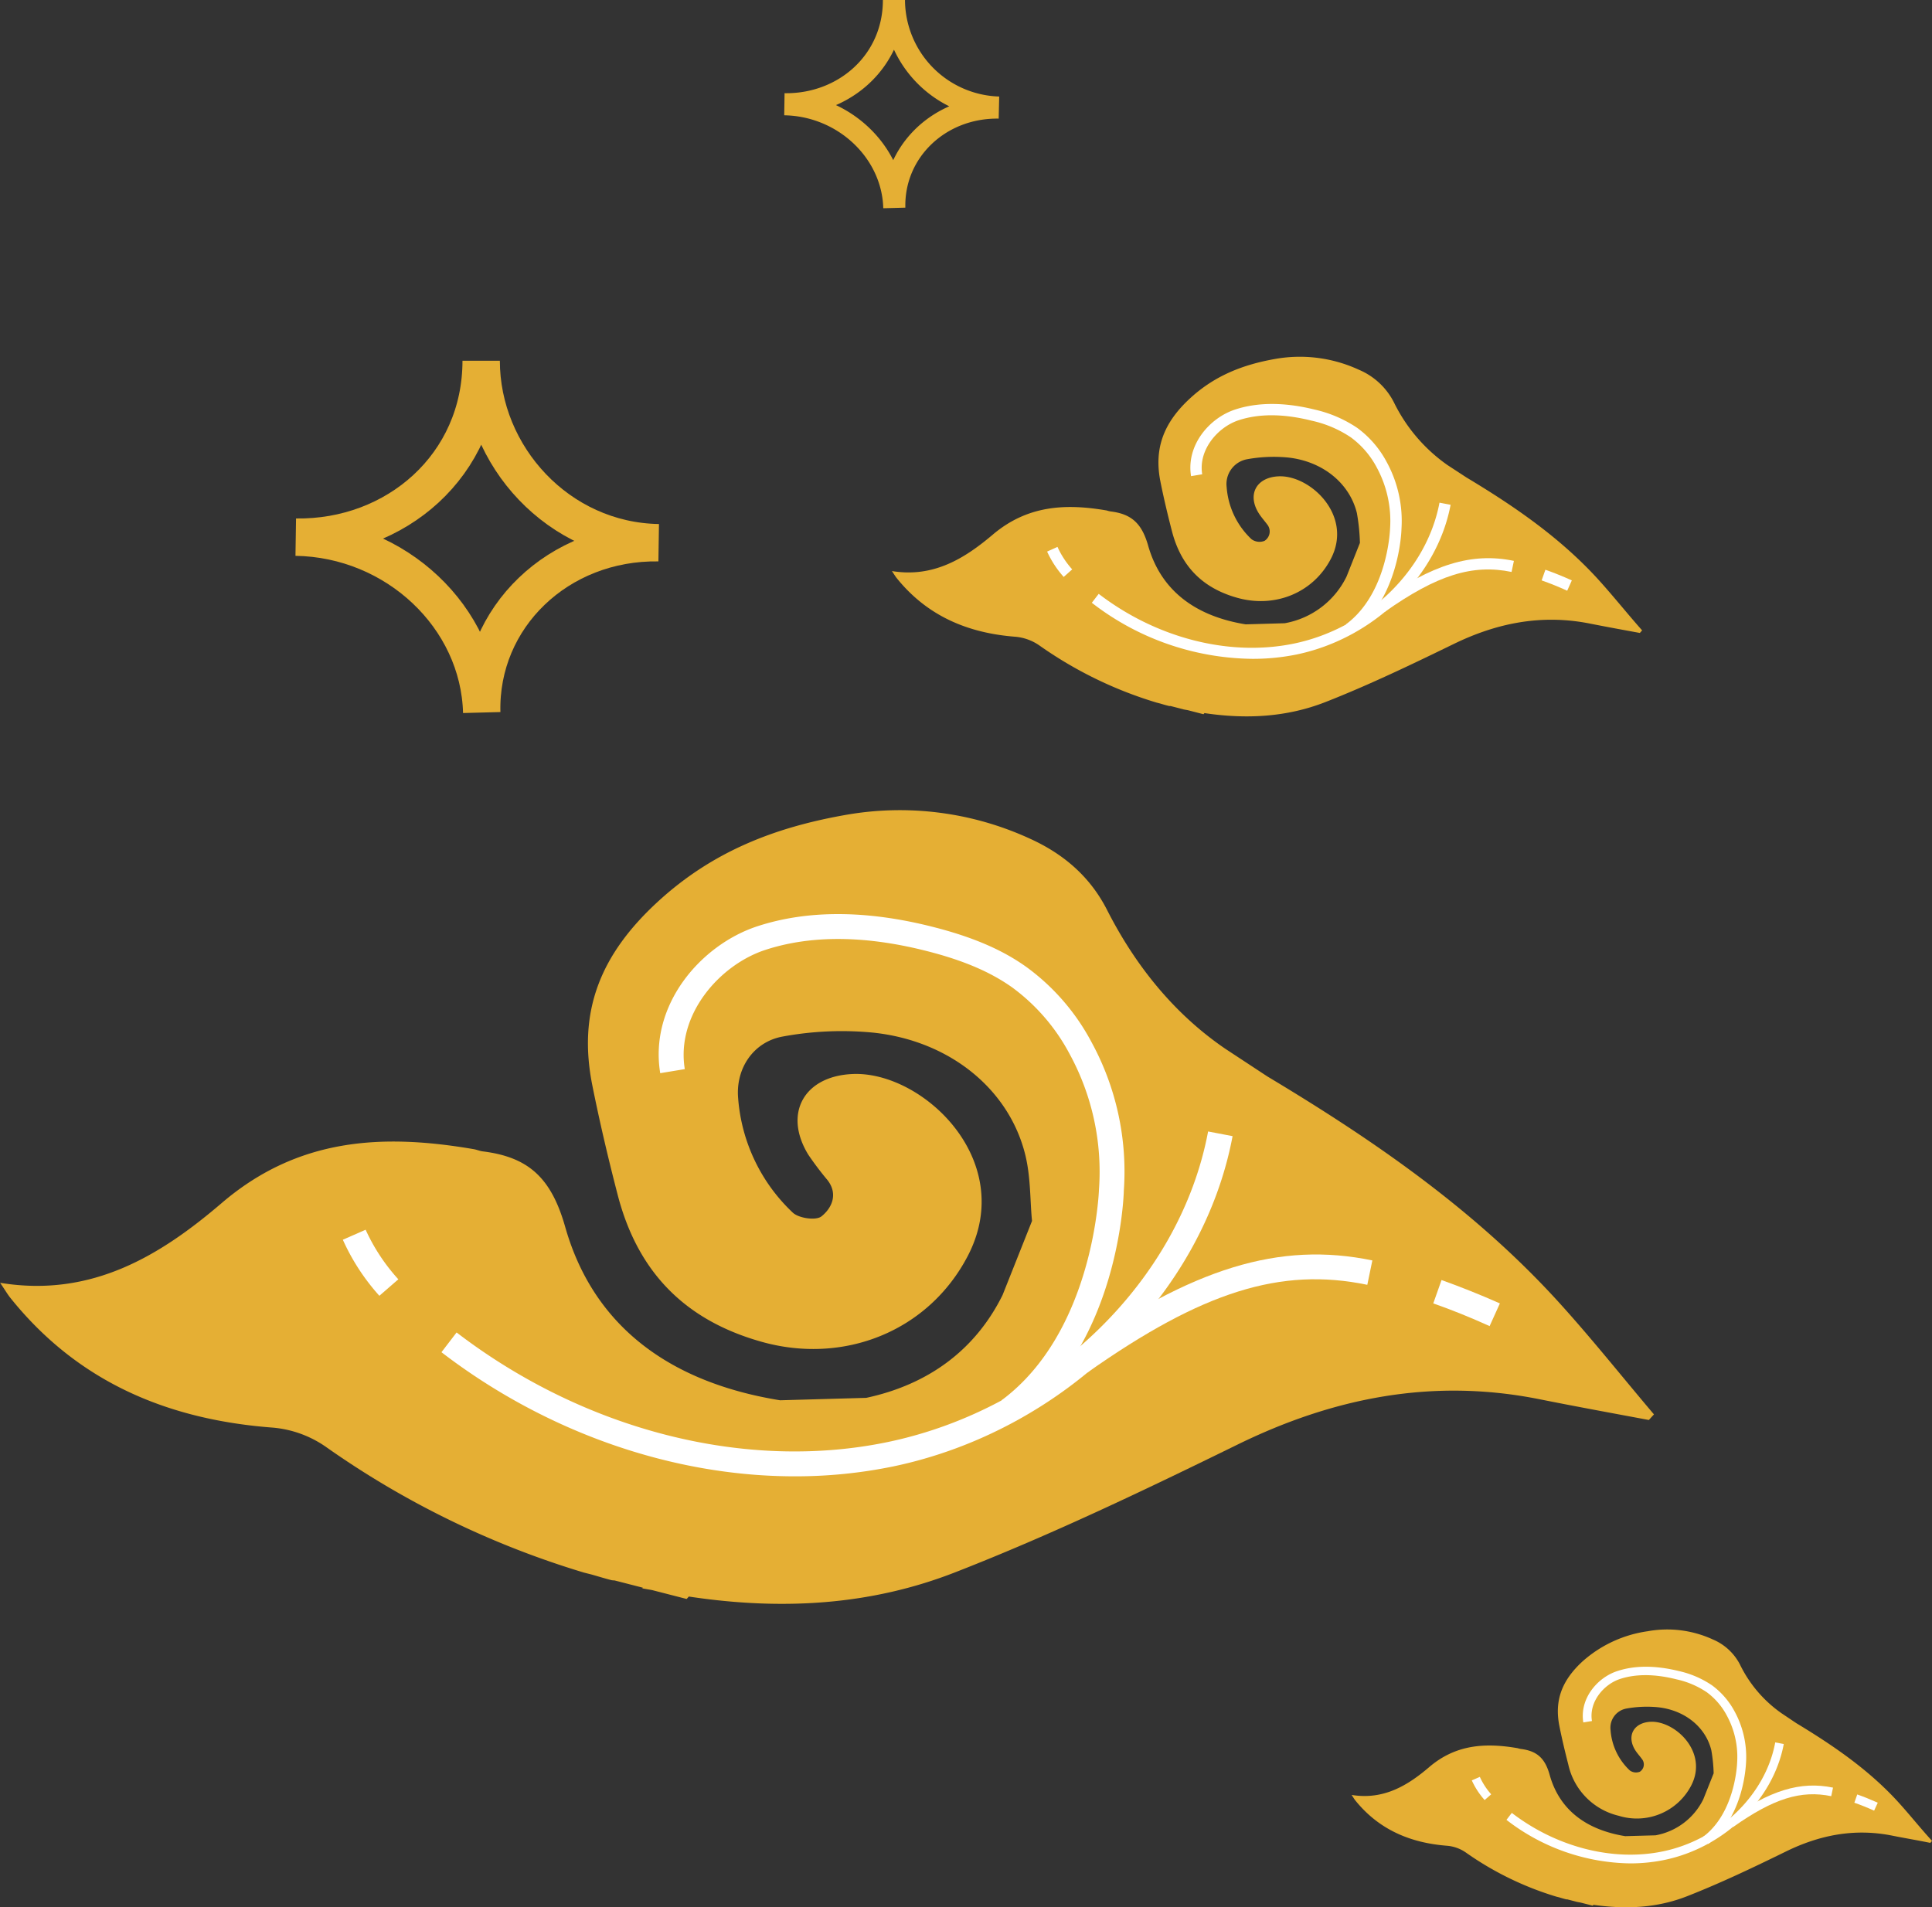 <svg xmlns="http://www.w3.org/2000/svg" viewBox="0 0 413.57 408.33"><rect x="0" y="0" width="413.57" height="408.33" fill="#333333" stroke="none"/><title>Asset 1</title><g id="Layer_2" data-name="Layer 2"><g id="Layer_1-2" data-name="Layer 1"><path d="M406.22,385.68c-6.27-6.84-13.82-12-21.71-16.77h0l-3.16-2.12a27.27,27.27,0,0,1-8.89-10.43,11.58,11.58,0,0,0-5.82-5.37,23.37,23.37,0,0,0-13.94-1.75,26.5,26.5,0,0,0-14,6.51c-4.31,4-6,8.25-4.89,13.8.55,2.75,1.2,5.48,1.9,8.2a14.46,14.46,0,0,0,10.81,11A13.11,13.11,0,0,0,362,382.32c3.77-7.19-3.4-13.91-8.63-13.7-3.64.16-5.23,3-3.34,6.06.42.68,1,1.28,1.45,1.92a1.85,1.85,0,0,1-.29,2.6l-.17.12a2.24,2.24,0,0,1-2.15-.29,13.11,13.11,0,0,1-4.11-8.64,4.17,4.17,0,0,1,3.34-4.59,24.6,24.6,0,0,1,6.8-.29c5.75.61,10.22,4.25,11.43,9.2a32.69,32.69,0,0,1,.5,4.94l-2.22,5.57a14.2,14.2,0,0,1-10.23,7.71l-6.48.18c-7.86-1.27-13.92-5.23-16.14-13-1-3.71-2.77-5.24-6.19-5.67a4.07,4.07,0,0,1-.67-.16c-6.83-1.18-13.18-.87-18.91,4-4.57,3.91-9.75,7.14-16.66,6,.4.59.56.89.77,1.15,5.07,6.3,11.82,9.14,19.74,9.74a8.29,8.29,0,0,1,3.9,1.41,67.31,67.31,0,0,0,19.45,9.49h0l.57.14c.5.15,1,.3,1.51.43h.22l2.12.55h0l.75.14,2.58.66.16-.18c7,1,13.67.67,20.07-1.85,7.19-2.82,14.18-6.16,21.12-9.56,7.25-3.55,14.7-5,22.67-3.42,2.74.55,5.49,1,8.24,1.57l.38-.43C411.09,391.41,408.75,388.45,406.22,385.68Z" style="fill:#e5af34"/><path d="M349,398.94a44.14,44.14,0,0,1-26.52-9.32l1.14-1.49c9.62,7.38,21.73,10.46,32.39,8.23,12.06-2.52,21.94-12.11,24-23.32l1.83.34c-2.23,11.94-12.72,22.14-25.49,24.81A36.3,36.3,0,0,1,349,398.94Z" style="fill:#fff"/><path d="M317.81,385.38a16.35,16.35,0,0,1-2.75-4.21l1.72-.75a14.61,14.61,0,0,0,2.43,3.73Z" style="fill:#fff"/><path d="M365.65,394.79l-1.12-1.51c6.94-5.14,7.32-15.72,7.32-15.83a18.52,18.52,0,0,0-2.2-10.16,14.79,14.79,0,0,0-4.3-5,18.79,18.79,0,0,0-6.46-2.75c-4.62-1.17-8.69-1.2-12.11-.08s-6.7,4.87-6,9l-1.85.3c-.84-5.13,3.05-9.64,7.3-11,3.76-1.24,8.18-1.22,13.15,0a20.7,20.7,0,0,1,7.09,3.05,16.68,16.68,0,0,1,4.85,5.61,20.34,20.34,0,0,1,2.43,11.16C373.71,377.92,373.32,389,365.65,394.79Z" style="fill:#fff"/><path d="M401.18,387.65c-1.43-.65-2.86-1.22-4.23-1.7l.62-1.77c1.42.5,2.9,1.1,4.39,1.77Z" style="fill:#fff"/><path d="M371,391.15l-1.1-1.53c9-6.35,15.51-8.34,22.48-6.9l-.38,1.83C385.51,383.21,379.62,385.06,371,391.15Z" style="fill:#fff"/><path d="M342,123.92c-8.1-8.85-17.86-15.56-28.06-21.68h0l-4.1-2.68a35.36,35.36,0,0,1-11.49-13.49,14.92,14.92,0,0,0-7.51-6.93,30.12,30.12,0,0,0-18-2.27c-6.71,1.2-12.76,3.5-18.1,8.42-5.58,5.14-7.77,10.66-6.33,17.84.71,3.55,1.55,7.08,2.46,10.59,1.91,7.41,6.44,12.16,14,14.27,8,2.24,16.17-1,20-8.31,4.87-9.3-4.39-18-11.16-17.7-4.71.2-6.76,3.82-4.31,7.82.54.88,1.25,1.66,1.87,2.49a2.38,2.38,0,0,1-.37,3.35,1.88,1.88,0,0,1-.23.16,2.9,2.9,0,0,1-2.77-.36,17,17,0,0,1-5.32-11.17,5.39,5.39,0,0,1,4.32-5.94,32,32,0,0,1,8.79-.38c7.43.79,13.21,5.5,14.77,11.9a42.72,42.72,0,0,1,.65,6.38l-2.86,7.2a18.27,18.27,0,0,1-13.24,10l-8.36.24c-10.17-1.65-18-6.76-20.87-16.84-1.36-4.8-3.59-6.78-8-7.33a5.25,5.25,0,0,1-.87-.21c-8.83-1.52-17-1.12-24.44,5.21-5.92,5-12.61,9.23-21.54,7.76.51.76.73,1.14,1,1.48,6.55,8.15,15.27,11.82,25.51,12.59a10.64,10.64,0,0,1,5,1.82,86.72,86.72,0,0,0,25.14,12.27h0l.74.19c.65.19,1.29.39,2,.55h.28l2.75.71-.06,0,1,.18,3.33.86.21-.24c9,1.34,17.66.87,25.94-2.38,9.29-3.65,18.34-8,27.3-12.36,9.37-4.59,19-6.48,29.31-4.42,3.54.7,7.1,1.35,10.65,2l.49-.55C348.28,131.31,345.26,127.5,342,123.92Z" style="fill:#e5af34"/><path d="M268,141.05a57,57,0,0,1-34.28-12l1.47-1.91c12.43,9.53,28.08,13.51,41.87,10.63,15.58-3.26,28.36-15.65,31.08-30.15l2.38.45c-2.9,15.43-16.45,28.62-33,32.06A46.77,46.77,0,0,1,268,141.05Z" style="fill:#fff"/><path d="M227.7,123.52a21.47,21.47,0,0,1-3.55-5.43l2.22-1a18.77,18.77,0,0,0,3.15,4.81Z" style="fill:#fff"/><path d="M289.54,135.62l-1.44-1.94c9-6.66,9.45-20.33,9.46-20.47a24,24,0,0,0-2.85-13.13,18.94,18.94,0,0,0-5.55-6.45,24.31,24.31,0,0,0-8.36-3.56c-6-1.51-11.23-1.55-15.65-.1s-8.67,6.29-7.8,11.57l-2.39.4c-1.08-6.64,3.94-12.46,9.43-14.26,4.87-1.6,10.59-1.58,17,0a26.94,26.94,0,0,1,9.16,3.94,21.58,21.58,0,0,1,6.27,7.26A26.32,26.32,0,0,1,300,113.3C300,113.89,299.46,128.25,289.54,135.62Z" style="fill:#fff"/><path d="M335.48,126.47c-1.86-.85-3.71-1.59-5.47-2.21l.8-2.28c1.83.64,3.74,1.41,5.66,2.28Z" style="fill:#fff"/><path d="M296.42,131,295,129c11.64-8.21,20.06-10.79,29.07-8.92l-.5,2.37C315.22,120.72,307.6,123.11,296.42,131Z" style="fill:#fff"/><path d="M333.21,278.29c-17.86-19.5-39.34-34.3-61.88-47.81h0l-9-5.92c-10.79-7.35-19.17-17.6-25.34-29.73-3.62-7.12-9.28-12-16.57-15.3a66.64,66.64,0,0,0-39.74-5c-14.81,2.65-28.15,7.72-39.93,18.58-12.3,11.33-17.12,23.5-13.94,39.33,1.57,7.83,3.4,15.62,5.41,23.36,4.23,16.34,14.21,26.81,30.82,31.47,17.54,4.93,35.64-2.17,44.1-18.33,10.72-20.5-9.69-39.65-24.62-39-10.37.43-14.9,8.42-9.5,17.26a66.4,66.4,0,0,0,4.13,5.47c2.31,3,.9,6-1.32,7.76-1.19.92-4.86.39-6.13-.82A37.53,37.53,0,0,1,158,235c-.5-6.25,3.26-11.94,9.53-13.08a69.57,69.57,0,0,1,19.38-.84c16.4,1.73,29.14,12.13,32.58,26.23,1.17,4.8,1,9.91,1.43,14.08l-6.31,15.88c-5.82,11.74-15.88,19.15-29.18,22l-18.45.52c-22.42-3.63-39.69-14.9-46-37.14-3-10.57-7.92-14.94-17.65-16.15-.65-.08-1.26-.36-1.91-.47-19.48-3.35-37.58-2.46-53.91,11.49-13,11.13-27.79,20.36-47.48,17.12,1.13,1.67,1.61,2.51,2.21,3.25,14.44,18,33.67,26.07,56.24,27.76a23.41,23.41,0,0,1,11.12,4A191.6,191.6,0,0,0,125,336.68h0l1.62.41c1.44.41,2.86.85,4.31,1.22a4.32,4.32,0,0,0,.62.05l6.07,1.56-.14.13c.73.15,1.44.25,2.16.39l7.35,1.89.46-.52c19.92,3,38.95,1.91,57.2-5.26,20.48-8,40.43-17.56,60.21-27.25,20.65-10.12,41.88-14.28,64.61-9.75,7.81,1.56,15.66,3,23.49,4.46l1.09-1.2C347.09,294.6,340.43,286.19,333.21,278.29Z" style="fill:#e5af34"/><path d="M170.1,316.07c-26,0-53.13-9.33-75.6-26.57l3.24-4.23c27.42,21,61.94,29.8,92.34,23.45,34.36-7.18,62.54-34.51,68.53-66.48l5.24,1c-6.38,34-36.26,63.11-72.68,70.72A103.51,103.51,0,0,1,170.1,316.07Z" style="fill:#fff"/><path d="M81.21,277.42a46.19,46.19,0,0,1-7.82-12l4.88-2.14a41,41,0,0,0,7,10.61Z" style="fill:#fff"/><path d="M217.58,304.09l-3.18-4.3c19.77-14.68,20.84-44.82,20.85-45.13a52.66,52.66,0,0,0-6.28-29,42.11,42.11,0,0,0-12.24-14.22c-4.71-3.36-10.56-5.86-18.43-7.85-13.15-3.34-24.77-3.41-34.51-.21s-19.11,13.86-17.2,25.51l-5.26.87c-2.4-14.63,8.69-27.48,20.79-31.45,10.72-3.51,23.34-3.48,37.49.11,8.54,2.16,15,4.92,20.22,8.69a47.31,47.31,0,0,1,13.82,16,57.91,57.91,0,0,1,6.92,31.8C240.55,256.17,239.45,287.85,217.58,304.09Z" style="fill:#fff"/><path d="M318.87,283.91c-4.1-1.86-8.16-3.5-12.06-4.86l1.77-5c4,1.43,8.25,3.12,12.49,5Z" style="fill:#fff"/><path d="M232.75,293.87l-3.07-4.36c25.66-18.09,44.23-23.78,64.09-19.66l-1.08,5.22C274.19,271.23,257.39,276.5,232.75,293.87Z" style="fill:#fff"/><path d="M103,77.23c0,22.36-18.23,38.1-39.69,37.77,21.46.33,39.28,17.14,39.81,37.55-.53-20.41,16.43-36.69,37.88-36.36C119.55,115.86,103,97.65,103,77.23Z" style="fill:none;stroke:#e5af34;stroke-miterlimit:10;stroke-width:8px"/><path d="M191.36,0c0,13.22-10.78,22.52-23.45,22.32,12.67.2,23.21,10.13,23.53,22.2-.32-12.07,9.7-21.69,22.38-21.49A23.15,23.15,0,0,1,191.36,0Z" style="fill:none;stroke:#e5af34;stroke-miterlimit:10;stroke-width:4.73px"/></g></g></svg>